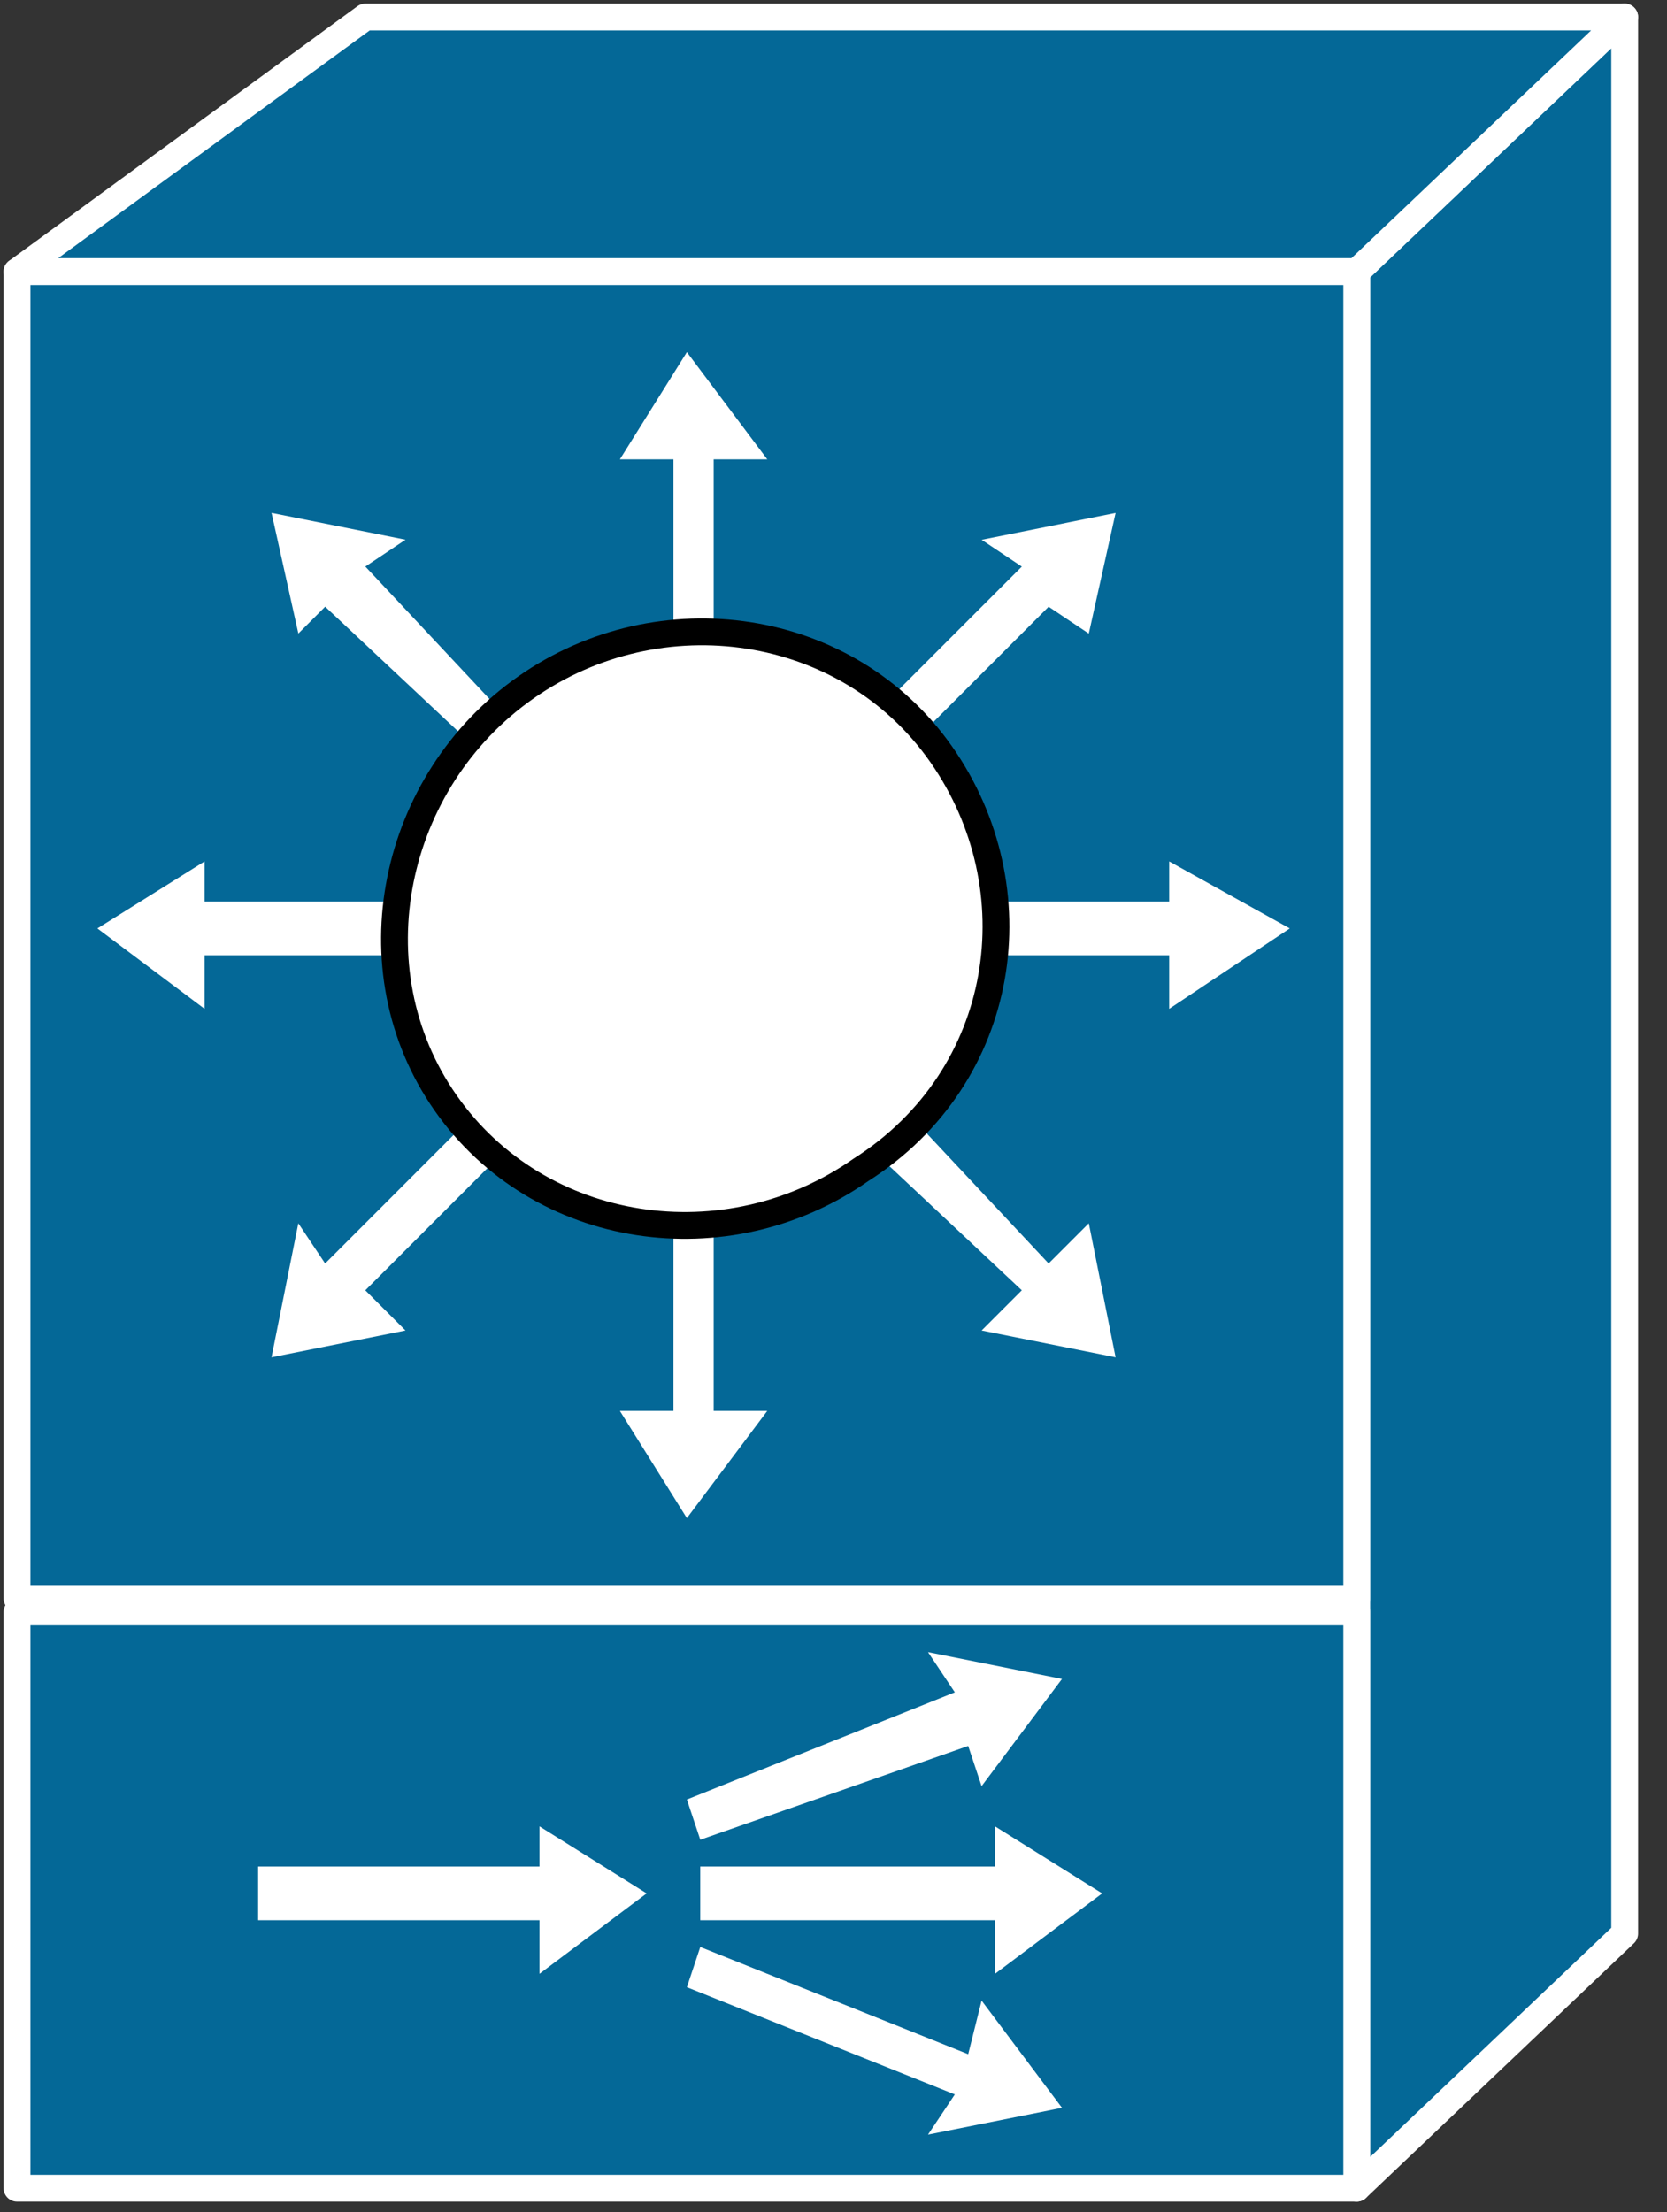 <svg xmlns="http://www.w3.org/2000/svg" xmlns:xlink="http://www.w3.org/1999/xlink" viewBox="0 0 49 65" fill="#fff" fill-rule="evenodd" stroke="#000" stroke-linecap="round" stroke-linejoin="round"><rect x="0" y="0" width="49" height="65" fill="#333333" stroke="none"/><use xlink:href="#A" x=".5" y=".5"/><symbol id="A" overflow="visible"><g stroke="#fff" stroke-linejoin="miter" fill="#046897" stroke-width=".788"><path d="M47.256 56.313V0L39.38 7.482v56.313l7.876-7.482z"/><path d="M47.256 0L39.38 7.482H0L10.239 0h37.017z"/><path d="M39.38 46.468V7.482H0v38.986h39.38zm0 17.327V46.862H0v16.933h39.38z"/></g><g stroke="none"><path d="M16.146 22.447l-5.907-6.301 1.181-.788-3.938-.788.788 3.544.788-.788 6.301 5.907.788-.788zm-1.969 3.544H5.513v-1.181l-3.15 1.969 3.15 2.363v-1.575h8.664v-1.575zm1.181 4.332l-6.301 6.301-.788-1.181-.788 3.938 3.938-.788-1.181-1.181 5.907-5.907-.788-1.181zm3.938 2.363v8.27h-1.575l1.969 3.15 2.363-3.15h-1.575v-8.27h-1.181zm0-11.42v-8.27h-1.575l1.969-3.15 2.363 3.15h-1.575v8.27h-1.181zm3.938 10.239l6.301 5.907-1.181 1.181 3.938.788-.788-3.938-1.181 1.181-5.907-6.301-1.181 1.181zm2.363-3.938h8.27v1.575l3.544-2.363-3.544-1.969v1.181h-8.27v1.575zm-1.181-4.332l5.907-5.907 1.181.788.788-3.544-3.938.788 1.181.788-6.301 6.301 1.181.788z"/><use xlink:href="#C"/></g><use xlink:href="#C" stroke-linejoin="miter" fill="none" stroke-width=".788"/><path d="M20.083 55.92h8.664v1.575l3.15-2.363-3.15-1.969v1.181h-8.664v1.575zm0-2.363l7.876-2.757.394 1.181 2.363-3.15-3.938-.788.788 1.181-7.876 3.15.394 1.181zm0 3.15l7.876 3.15.394-1.575 2.363 3.15-3.938.788.788-1.181-7.876-3.15.394-1.181zM7.088 55.92h8.27v1.575l3.15-2.363-3.15-1.969v1.181h-8.27v1.575z" stroke="none"/></symbol><defs ><path id="C" d="M24.805 33.874c4.332-2.757 5.119-8.27 2.363-12.208s-8.27-4.725-12.208-1.969-5.119 8.27-2.363 12.208 8.27 4.726 12.208 1.969z"/></defs></svg>